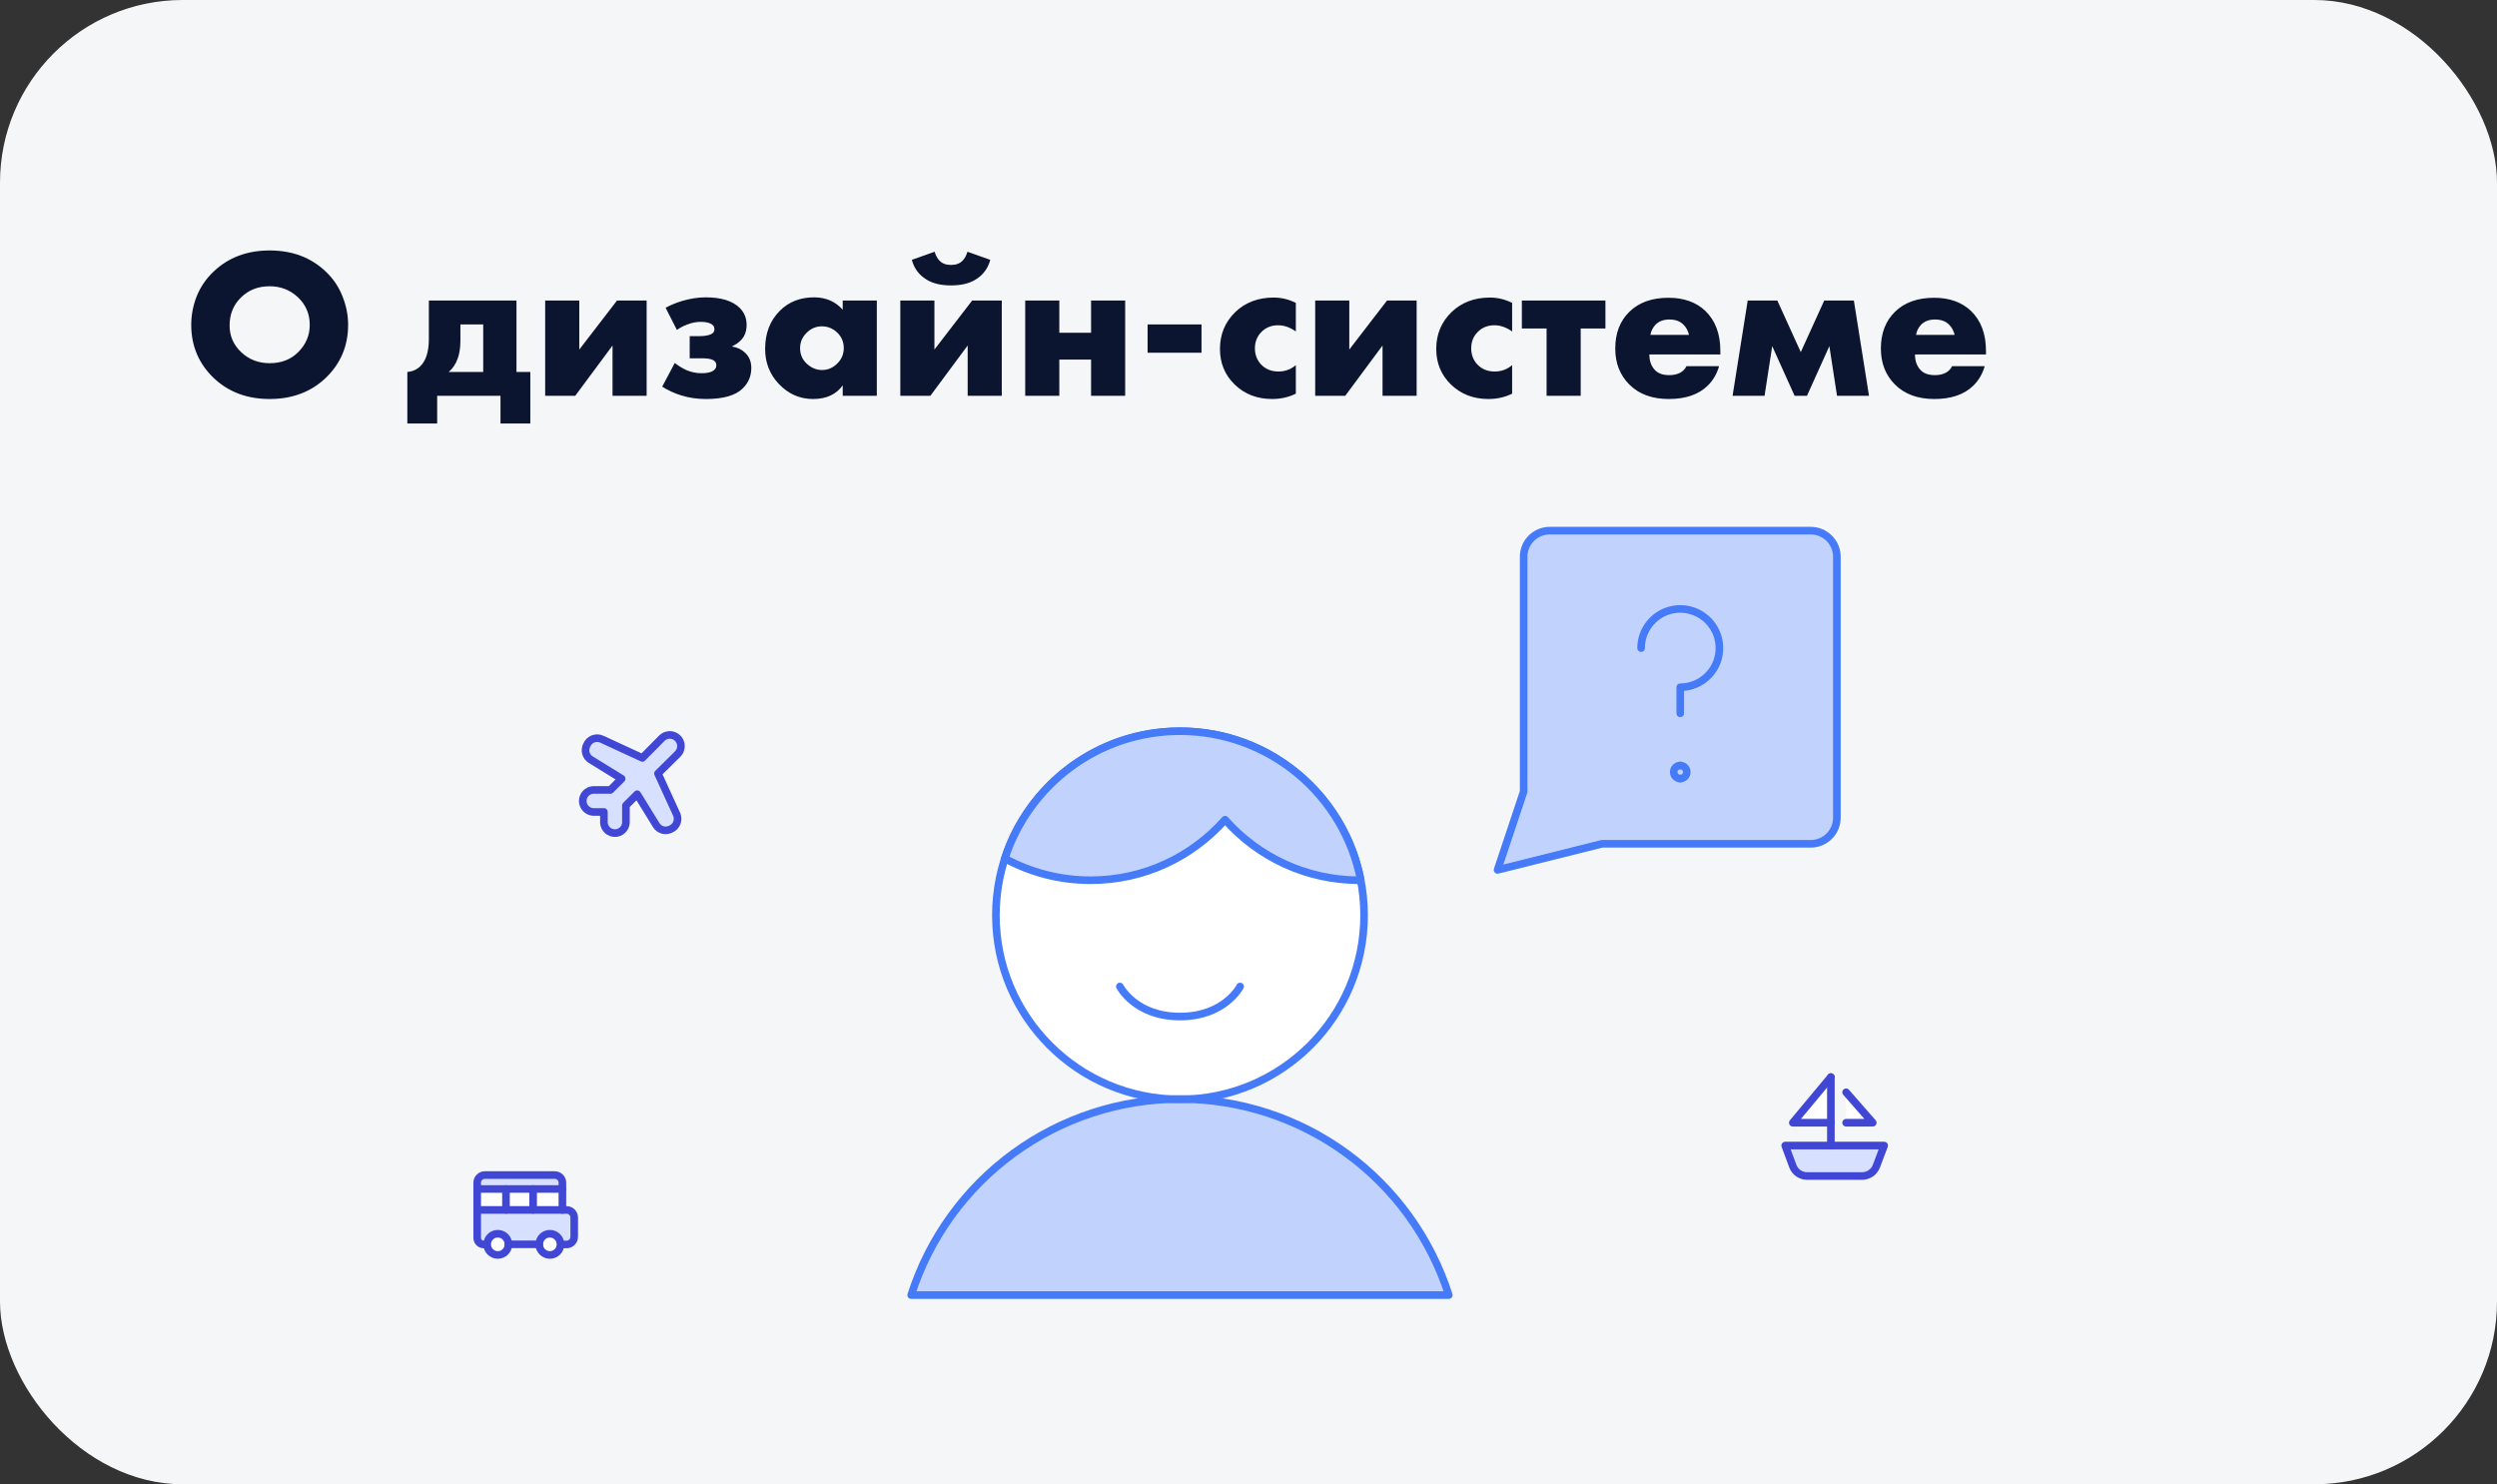 <svg width="328" height="195" viewBox="0 0 328 195" fill="none" xmlns="http://www.w3.org/2000/svg">
<rect x="0" y="0" width="328" height="195" fill="#333333" stroke="none"/>
<rect width="328" height="195" rx="24" fill="#F5F6F8"/>
<path d="M45.728 42.676C45.728 45.439 44.748 47.763 42.788 49.648C40.847 51.496 38.392 52.42 35.424 52.42C32.456 52.42 30.001 51.496 28.06 49.648C26.1 47.763 25.12 45.439 25.12 42.676C25.12 41.388 25.363 40.128 25.848 38.896C26.352 37.664 27.089 36.591 28.06 35.676C30.001 33.828 32.456 32.904 35.424 32.904C38.392 32.904 40.847 33.828 42.788 35.676C43.759 36.591 44.487 37.664 44.972 38.896C45.476 40.128 45.728 41.388 45.728 42.676ZM35.424 37.608C33.893 37.608 32.633 38.103 31.644 39.092C30.655 40.063 30.16 41.285 30.16 42.76C30.16 44.123 30.655 45.28 31.644 46.232C32.671 47.221 33.931 47.716 35.424 47.716C36.955 47.716 38.205 47.231 39.176 46.26C40.184 45.252 40.688 44.057 40.688 42.676C40.688 41.257 40.184 40.063 39.176 39.092C38.131 38.103 36.88 37.608 35.424 37.608ZM56.334 39.484H67.843V48.864H69.662V55.64H65.743V52H57.426V55.64H53.507V48.864C54.197 48.808 54.767 48.556 55.215 48.108C55.961 47.38 56.334 46.185 56.334 44.524V39.484ZM63.474 48.864V42.62H60.478V44.748C60.478 45.681 60.357 46.475 60.114 47.128C59.834 47.875 59.443 48.453 58.938 48.864H63.474ZM71.614 39.484H76.094V45.924L81.05 39.484H84.942V52H80.462V45.392L75.562 52H71.614V39.484ZM88.916 43.348L87.433 40.436C88.086 40.081 88.776 39.792 89.504 39.568C90.606 39.232 91.67 39.064 92.697 39.064C94.75 39.064 96.243 39.531 97.177 40.464C97.774 41.061 98.073 41.799 98.073 42.676C98.073 43.441 97.867 44.067 97.457 44.552C97.121 44.944 96.701 45.252 96.197 45.476V45.532C96.887 45.644 97.466 45.933 97.933 46.4C98.436 46.904 98.689 47.548 98.689 48.332C98.689 49.415 98.306 50.32 97.54 51.048C96.607 51.963 95.002 52.42 92.725 52.42C91.567 52.42 90.484 52.261 89.477 51.944C88.618 51.683 87.787 51.3 86.984 50.796L88.636 47.688C89.141 48.08 89.663 48.397 90.204 48.64C90.82 48.901 91.474 49.032 92.165 49.032C92.725 49.032 93.172 48.957 93.508 48.808C93.9 48.621 94.097 48.341 94.097 47.968C94.097 47.651 93.928 47.417 93.593 47.268C93.312 47.137 92.827 47.072 92.136 47.072H90.597V44.16H91.856C92.435 44.16 92.902 44.095 93.257 43.964C93.648 43.833 93.844 43.591 93.844 43.236C93.844 42.9 93.667 42.657 93.312 42.508C93.014 42.359 92.585 42.284 92.025 42.284C91.465 42.284 90.895 42.396 90.317 42.62C89.794 42.807 89.327 43.049 88.916 43.348ZM110.697 40.688V39.484H115.177V52H110.697V50.628C109.838 51.823 108.541 52.42 106.805 52.42C105.05 52.42 103.547 51.757 102.297 50.432C101.102 49.163 100.505 47.632 100.505 45.84C100.505 43.787 101.149 42.116 102.437 40.828C103.613 39.652 105.115 39.064 106.945 39.064C108.475 39.064 109.726 39.605 110.697 40.688ZM107.953 42.872C107.206 42.872 106.553 43.143 105.993 43.684C105.395 44.263 105.097 44.944 105.097 45.728C105.097 46.549 105.386 47.231 105.965 47.772C106.562 48.332 107.234 48.612 107.981 48.612C108.746 48.612 109.418 48.323 109.997 47.744C110.557 47.184 110.837 46.512 110.837 45.728C110.837 44.925 110.547 44.244 109.969 43.684C109.39 43.143 108.718 42.872 107.953 42.872ZM118.263 39.484H122.743V45.924L127.699 39.484H131.591V52H127.111V45.392L122.211 52H118.263V39.484ZM127.083 33.072L130.079 34.136C129.78 35.256 129.145 36.115 128.175 36.712C127.353 37.235 126.271 37.496 124.927 37.496C123.583 37.496 122.5 37.235 121.679 36.712C120.708 36.115 120.073 35.256 119.775 34.136L122.771 33.072C122.92 33.576 123.135 33.968 123.415 34.248C123.769 34.621 124.273 34.808 124.927 34.808C125.58 34.808 126.084 34.621 126.439 34.248C126.719 33.968 126.933 33.576 127.083 33.072ZM134.669 52V39.484H139.149V43.712H143.321V39.484H147.801V52H143.321V47.24H139.149V52H134.669ZM150.744 46.344V42.62H157.828V46.344H150.744ZM170.219 47.968V51.72C169.267 52.187 168.231 52.42 167.111 52.42C165.132 52.42 163.49 51.785 162.183 50.516C160.895 49.265 160.251 47.707 160.251 45.84C160.251 43.917 160.923 42.303 162.267 40.996C163.592 39.727 165.272 39.092 167.307 39.092C168.315 39.092 169.286 39.325 170.219 39.792V43.544C169.454 43.003 168.679 42.732 167.895 42.732C167.018 42.732 166.29 43.021 165.711 43.6C165.132 44.179 164.843 44.897 164.843 45.756C164.843 46.577 165.104 47.277 165.627 47.856C166.224 48.491 166.99 48.808 167.923 48.808C168.8 48.808 169.566 48.528 170.219 47.968ZM172.759 39.484H177.239V45.924L182.195 39.484H186.087V52H181.607V45.392L176.707 52H172.759V39.484ZM198.629 47.968V51.72C197.677 52.187 196.641 52.42 195.521 52.42C193.542 52.42 191.9 51.785 190.593 50.516C189.305 49.265 188.661 47.707 188.661 45.84C188.661 43.917 189.333 42.303 190.677 40.996C192.002 39.727 193.682 39.092 195.717 39.092C196.725 39.092 197.696 39.325 198.629 39.792V43.544C197.864 43.003 197.089 42.732 196.305 42.732C195.428 42.732 194.7 43.021 194.121 43.6C193.542 44.179 193.253 44.897 193.253 45.756C193.253 46.577 193.514 47.277 194.037 47.856C194.634 48.491 195.4 48.808 196.333 48.808C197.21 48.808 197.976 48.528 198.629 47.968ZM203.157 52V43.152H199.909V39.484H210.885V43.152H207.637V52H203.157ZM225.98 46.092V46.568H216.656C216.656 47.445 216.917 48.145 217.44 48.668C217.851 49.079 218.467 49.284 219.288 49.284C219.848 49.284 220.333 49.172 220.744 48.948C221.099 48.743 221.36 48.463 221.528 48.108H225.812C225.532 49.116 225.028 49.975 224.3 50.684C223.105 51.841 221.407 52.42 219.204 52.42C217.02 52.42 215.293 51.785 214.024 50.516C212.792 49.284 212.176 47.707 212.176 45.784C212.176 43.768 212.801 42.153 214.052 40.94C215.303 39.727 217.011 39.12 219.176 39.12C221.173 39.12 222.779 39.689 223.992 40.828C225.317 42.097 225.98 43.852 225.98 46.092ZM216.796 43.992H221.864C221.733 43.451 221.491 43.003 221.136 42.648C220.688 42.2 220.072 41.976 219.288 41.976C218.523 41.976 217.916 42.2 217.468 42.648C217.095 43.059 216.871 43.507 216.796 43.992ZM227.587 52L229.575 39.484H233.467L236.547 46.26L239.627 39.484H243.519L245.507 52H241.307L240.299 45.476L237.359 52H235.735L232.795 45.476L231.787 52H227.587ZM260.871 46.092V46.568H251.547C251.547 47.445 251.808 48.145 252.331 48.668C252.741 49.079 253.357 49.284 254.179 49.284C254.739 49.284 255.224 49.172 255.635 48.948C255.989 48.743 256.251 48.463 256.419 48.108H260.703C260.423 49.116 259.919 49.975 259.191 50.684C257.996 51.841 256.297 52.42 254.095 52.42C251.911 52.42 250.184 51.785 248.915 50.516C247.683 49.284 247.067 47.707 247.067 45.784C247.067 43.768 247.692 42.153 248.943 40.94C250.193 39.727 251.901 39.12 254.067 39.12C256.064 39.12 257.669 39.689 258.883 40.828C260.208 42.097 260.871 43.852 260.871 46.092ZM251.687 43.992H256.755C256.624 43.451 256.381 43.003 256.027 42.648C255.579 42.2 254.963 41.976 254.179 41.976C253.413 41.976 252.807 42.2 252.359 42.648C251.985 43.059 251.761 43.507 251.687 43.992Z" fill="#0B1530"/>
<path d="M210.429 110.858L196.714 114.286L200.143 104.001V73.143C200.143 72.234 200.504 71.362 201.147 70.719C201.79 70.076 202.662 69.715 203.571 69.715H237.857C238.766 69.715 239.639 70.076 240.282 70.719C240.924 71.362 241.286 72.234 241.286 73.143V107.429C241.286 108.338 240.924 109.211 240.282 109.853C239.639 110.496 238.766 110.858 237.857 110.858H210.429Z" fill="#C1D3FD"/>
<path d="M210.429 110.858L196.714 114.286L200.143 104.001V73.143C200.143 72.234 200.504 71.362 201.147 70.719C201.79 70.076 202.662 69.715 203.571 69.715H237.857C238.766 69.715 239.639 70.076 240.282 70.719C240.924 71.362 241.286 72.234 241.286 73.143V107.429C241.286 108.338 240.924 109.211 240.282 109.853C239.639 110.496 238.766 110.858 237.857 110.858H210.429Z" stroke="#457BF8" stroke-linecap="round" stroke-linejoin="round"/>
<path d="M215.571 85.143C215.571 84.126 215.873 83.131 216.438 82.286C217.003 81.44 217.806 80.781 218.746 80.391C219.686 80.002 220.72 79.9 221.717 80.099C222.715 80.297 223.631 80.787 224.351 81.506C225.07 82.226 225.56 83.142 225.758 84.14C225.957 85.137 225.855 86.171 225.466 87.111C225.076 88.051 224.417 88.854 223.571 89.419C222.726 89.984 221.731 90.286 220.714 90.286V93.714" stroke="#457BF8" stroke-linecap="round" stroke-linejoin="round"/>
<path d="M220.715 102.285C220.241 102.285 219.857 101.901 219.857 101.427C219.857 100.954 220.241 100.57 220.715 100.57" stroke="#457BF8" stroke-linecap="round" stroke-linejoin="round"/>
<path d="M220.714 102.285C221.188 102.285 221.571 101.901 221.571 101.427C221.571 100.954 221.188 100.57 220.714 100.57" stroke="#457BF8" stroke-linecap="round" stroke-linejoin="round"/>
<path d="M155.001 144.429C168.357 144.429 179.184 133.602 179.184 120.246C179.184 106.89 168.357 96.062 155.001 96.062C141.645 96.062 130.817 106.89 130.817 120.246C130.817 133.602 141.645 144.429 155.001 144.429Z" fill="white"/>
<path d="M190.315 170.144C187.915 162.663 183.203 156.137 176.857 151.507C170.509 146.878 162.856 144.383 155 144.383C147.144 144.383 139.491 146.878 133.144 151.507C126.798 156.137 122.085 162.663 119.686 170.144H190.315Z" fill="#C1D3FD"/>
<path d="M190.315 170.144C187.915 162.663 183.203 156.137 176.857 151.507C170.509 146.878 162.856 144.383 155 144.383C147.144 144.383 139.491 146.878 133.144 151.507C126.798 156.137 122.085 162.663 119.686 170.144H190.315Z" stroke="#457BF8" stroke-linecap="round" stroke-linejoin="round"/>
<path d="M155 144.429C168.356 144.429 179.184 133.602 179.184 120.246C179.184 106.89 168.356 96.062 155 96.062C141.644 96.062 130.817 106.89 130.817 120.246C130.817 133.602 141.644 144.429 155 144.429Z" stroke="#457BF8" stroke-linecap="round" stroke-linejoin="round"/>
<path d="M162.897 129.602C162.897 129.602 160.89 133.55 155 133.55C149.11 133.55 147.104 129.602 147.104 129.602" stroke="#457BF8" stroke-linecap="round" stroke-linejoin="round"/>
<path d="M178.745 115.641C178.691 115.642 178.637 115.642 178.583 115.642C171.554 115.642 165.243 112.567 160.922 107.688C156.601 112.567 150.29 115.642 143.261 115.642C139.179 115.642 135.339 114.605 131.991 112.78C135.137 103.078 144.249 96.062 155 96.062C166.781 96.062 176.595 104.487 178.745 115.641Z" fill="#C1D3FD"/>
<path d="M178.745 115.641C178.691 115.642 178.637 115.642 178.583 115.642C171.554 115.642 165.243 112.567 160.922 107.688C156.601 112.567 150.29 115.642 143.261 115.642C139.179 115.642 135.339 114.605 131.991 112.78C135.137 103.078 144.249 96.062 155 96.062C166.781 96.062 176.595 104.487 178.745 115.641Z" stroke="#457BF8" stroke-linecap="round" stroke-linejoin="round"/>
<g clip-path="url(#clip0_999_4467)">
<path d="M79.329 106.672H77.879C77.517 106.641 77.179 106.476 76.933 106.208C76.686 105.941 76.55 105.59 76.55 105.227C76.55 104.863 76.686 104.512 76.933 104.245C77.179 103.977 77.517 103.812 77.879 103.782H80.18L81.659 102.302L77.6 99.802C77.287 99.608 77.059 99.304 76.963 98.949C76.866 98.594 76.908 98.217 77.079 97.892C77.155 97.706 77.268 97.537 77.412 97.396C77.555 97.256 77.725 97.146 77.913 97.074C78.1 97.002 78.3 96.969 78.501 96.977C78.702 96.985 78.899 97.034 79.079 97.122L84.379 99.572L86.939 96.982C87.215 96.706 87.589 96.551 87.98 96.551C88.37 96.551 88.744 96.706 89.019 96.982C89.295 97.257 89.45 97.632 89.45 98.022C89.45 98.412 89.295 98.786 89.019 99.062L86.43 101.622L88.879 106.972C88.96 107.15 89.004 107.342 89.009 107.538C89.014 107.733 88.979 107.928 88.907 108.11C88.835 108.291 88.728 108.457 88.591 108.597C88.454 108.736 88.29 108.847 88.109 108.922C87.784 109.093 87.406 109.135 87.052 109.038C86.697 108.942 86.393 108.714 86.2 108.402L83.7 104.342L82.219 105.822V108.122C82.189 108.484 82.024 108.822 81.756 109.068C81.489 109.315 81.138 109.451 80.775 109.451C80.411 109.451 80.06 109.315 79.793 109.068C79.525 108.822 79.36 108.484 79.329 108.122V106.672Z" fill="#D7E0FF"/>
<path d="M79.329 106.672H77.879C77.517 106.641 77.179 106.476 76.933 106.208C76.686 105.941 76.55 105.59 76.55 105.227C76.55 104.863 76.686 104.512 76.933 104.245C77.179 103.977 77.517 103.812 77.879 103.782H80.18L81.659 102.302L77.6 99.802C77.287 99.608 77.059 99.304 76.963 98.949C76.866 98.594 76.908 98.217 77.079 97.892C77.155 97.706 77.268 97.537 77.412 97.396C77.555 97.256 77.725 97.146 77.913 97.074C78.1 97.002 78.3 96.969 78.501 96.977C78.702 96.985 78.899 97.034 79.079 97.122L84.379 99.572L86.939 96.982C87.215 96.706 87.59 96.551 87.98 96.551C88.37 96.551 88.744 96.706 89.019 96.982C89.295 97.257 89.45 97.632 89.45 98.022C89.45 98.412 89.295 98.786 89.019 99.062L86.43 101.622L88.879 106.972C88.96 107.15 89.004 107.342 89.009 107.538C89.014 107.733 88.979 107.928 88.907 108.11C88.835 108.291 88.728 108.457 88.591 108.597C88.454 108.736 88.29 108.847 88.109 108.922C87.784 109.093 87.406 109.135 87.052 109.038C86.697 108.942 86.393 108.714 86.2 108.402L83.7 104.342L82.219 105.822V108.122C82.189 108.484 82.024 108.822 81.756 109.068C81.489 109.315 81.138 109.451 80.775 109.451C80.411 109.451 80.06 109.315 79.793 109.068C79.525 108.822 79.36 108.484 79.329 108.122V106.672Z" stroke="#4147D5" stroke-linecap="round" stroke-linejoin="round"/>
</g>
<g clip-path="url(#clip1_999_4467)">
<path d="M242.5 143.5L246 147.5H242.5" fill="white"/>
<path d="M240.5 141.5L235.5 147.5H240.5" fill="white"/>
<path d="M247.5 150.5H234.5L235.5 153.2C235.643 153.583 235.9 153.913 236.236 154.145C236.572 154.377 236.971 154.501 237.38 154.5H244.6C245.009 154.501 245.408 154.377 245.744 154.145C246.08 153.913 246.337 153.583 246.48 153.2L247.5 150.5Z" fill="#D7E0FF"/>
<path d="M247.5 150.5H234.5L235.5 153.2C235.643 153.583 235.9 153.913 236.236 154.145C236.572 154.377 236.971 154.501 237.38 154.5H244.6C245.009 154.501 245.408 154.377 245.744 154.145C246.08 153.913 246.337 153.583 246.48 153.2L247.5 150.5Z" stroke="#4147D5" stroke-linecap="round" stroke-linejoin="round"/>
<path d="M240.5 150.5V141.5" stroke="#4147D5" stroke-linecap="round" stroke-linejoin="round"/>
<path d="M240.5 141.5L235.5 147.5H240.5" stroke="#4147D5" stroke-linecap="round" stroke-linejoin="round"/>
<path d="M242.5 143.5L246 147.5H242.5" stroke="#4147D5" stroke-linecap="round" stroke-linejoin="round"/>
</g>
<path d="M62.686 156.207H73.875V158.955H62.685L62.686 156.207Z" fill="white"/>
<path fill-rule="evenodd" clip-rule="evenodd" d="M75.427 159.957C75.427 159.405 74.979 158.957 74.427 158.957L62.685 158.957L62.685 162.634C62.685 163.108 63.069 163.492 63.542 163.492H63.995C63.995 163.487 63.995 163.483 63.995 163.478C63.995 162.707 64.62 162.082 65.391 162.082C66.161 162.082 66.786 162.707 66.786 163.478C66.786 163.483 66.786 163.487 66.786 163.492H70.834C70.834 163.487 70.834 163.483 70.834 163.478C70.834 162.707 71.459 162.082 72.23 162.082C73.001 162.082 73.626 162.707 73.626 163.478C73.626 163.483 73.626 163.487 73.626 163.492H74.427C74.979 163.492 75.427 163.044 75.427 162.492V159.957Z" fill="#D7E0FF"/>
<path d="M62.685 155.375C62.685 154.823 63.132 154.375 63.685 154.375H72.875C73.427 154.375 73.875 154.823 73.875 155.375V156.209H62.685L62.685 155.375Z" fill="#D7E0FF"/>
<path d="M73.625 163.492H74.427C74.979 163.492 75.427 163.044 75.427 162.492V159.957C75.427 159.405 74.979 158.957 74.427 158.957H73.875V155.375C73.875 154.823 73.427 154.375 72.875 154.375H63.685C63.132 154.375 62.685 154.823 62.685 155.375V162.634C62.685 163.108 63.069 163.492 63.542 163.492H64" stroke="#4147D5" stroke-linecap="round" stroke-linejoin="round"/>
<path d="M73.875 156.207H62.685" stroke="#4147D5" stroke-linecap="round" stroke-linejoin="round"/>
<path d="M73.875 158.957H62.685" stroke="#4147D5" stroke-linecap="round" stroke-linejoin="round"/>
<path d="M66.464 156.207V158.952" stroke="#4147D5" stroke-linecap="round" stroke-linejoin="round"/>
<path d="M70.031 156.207V158.952" stroke="#4147D5" stroke-linecap="round" stroke-linejoin="round"/>
<path d="M65.39 164.874C66.161 164.874 66.786 164.249 66.786 163.478C66.786 162.707 66.161 162.082 65.39 162.082C64.619 162.082 63.994 162.707 63.994 163.478C63.994 164.249 64.619 164.874 65.39 164.874Z" fill="white"/>
<path d="M72.23 164.874C73.001 164.874 73.626 164.249 73.626 163.478C73.626 162.707 73.001 162.082 72.23 162.082C71.459 162.082 70.834 162.707 70.834 163.478C70.834 164.249 71.459 164.874 72.23 164.874Z" fill="white"/>
<path d="M65.39 164.874C66.161 164.874 66.786 164.249 66.786 163.478C66.786 162.707 66.161 162.082 65.39 162.082C64.619 162.082 63.994 162.707 63.994 163.478C63.994 164.249 64.619 164.874 65.39 164.874Z" stroke="#4147D5" stroke-linecap="round" stroke-linejoin="round"/>
<path d="M72.23 164.874C73.001 164.874 73.626 164.249 73.626 163.478C73.626 162.707 73.001 162.082 72.23 162.082C71.459 162.082 70.834 162.707 70.834 163.478C70.834 164.249 71.459 164.874 72.23 164.874Z" stroke="#4147D5" stroke-linecap="round" stroke-linejoin="round"/>
<path d="M66.787 163.477H68.805H70.834" stroke="#4147D5" stroke-linecap="round" stroke-linejoin="round"/>
<defs>
<clipPath id="clip0_999_4467">
<rect width="14" height="14" fill="white" transform="translate(76 96)"/>
</clipPath>
<clipPath id="clip1_999_4467">
<rect width="14" height="14" fill="white" transform="translate(234 141)"/>
</clipPath>
</defs>
</svg>
